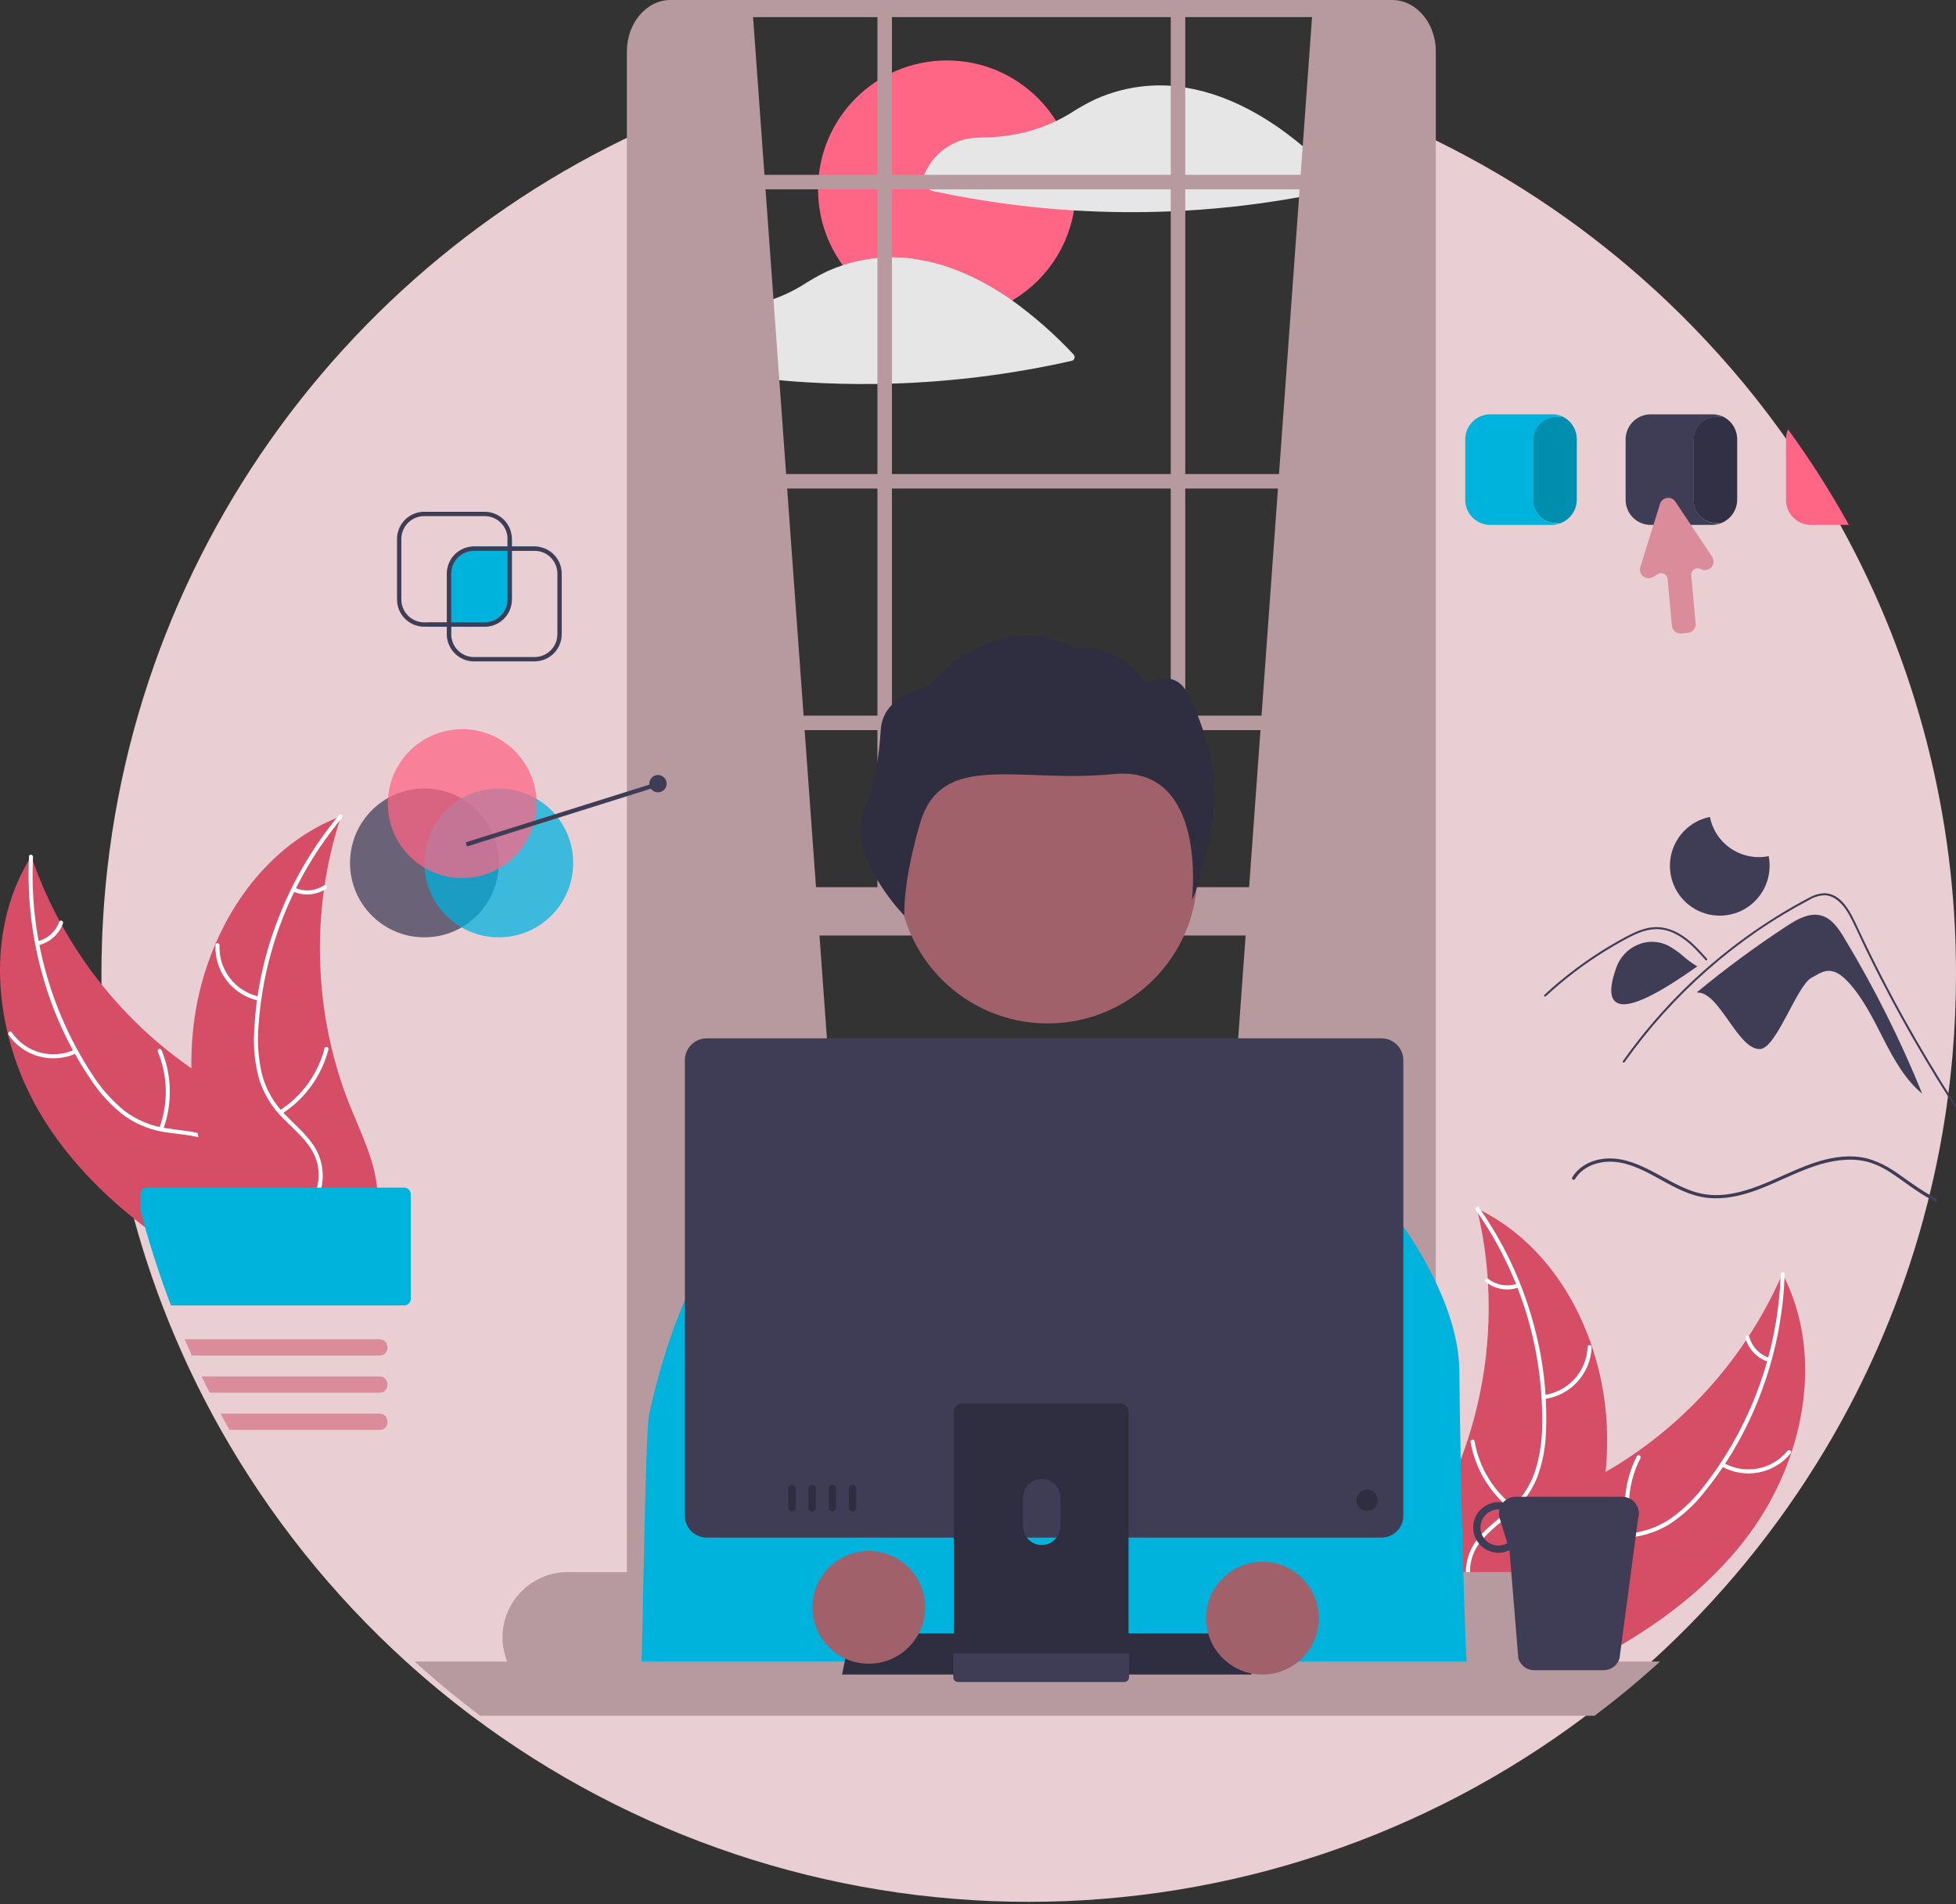 <svg width="673" height="655" viewBox="0 0 673 655" fill="none" xmlns="http://www.w3.org/2000/svg">
<rect x="0" y="0" width="673" height="655" fill="#333333" stroke="none"/>
<g clip-path="url(#clip0_81_33)">
<path d="M633.164 180.568C626.864 169.199 619.873 158.227 612.232 147.712C606.878 140.335 601.221 133.205 595.26 126.32H595.245C584.46 113.857 572.73 102.244 560.16 91.585C557.587 89.399 554.98 87.258 552.337 85.163C528.487 66.184 502.038 50.726 473.799 39.26L474.049 80.535L476.751 551.052H242.541L229.369 81.423L230.351 40.807C115.525 89.112 34.9 202.684 34.9 335.099C34.878 362.43 38.364 389.651 45.273 416.094C48.19 427.272 51.723 438.281 55.854 449.069C57.346 452.985 58.919 456.866 60.574 460.713C61.372 462.585 62.185 464.442 63.028 466.292C64.109 468.708 65.235 471.117 66.391 473.497C67.286 475.369 68.206 477.229 69.15 479.076C70.366 481.5 71.621 483.904 72.916 486.289C73.915 488.161 74.944 490.018 75.988 491.868C92.831 521.667 114.339 548.573 139.694 571.565C146.92 578.121 154.439 584.337 162.251 590.212C217.53 631.759 284.805 654.223 353.95 654.223C423.095 654.223 490.37 631.759 545.648 590.212C549.899 587.02 554.062 583.72 558.139 580.314C560.846 578.062 563.508 575.767 566.125 573.43C566.819 572.811 567.513 572.192 568.199 571.565C591.574 550.369 611.692 525.836 627.9 498.76C633.852 488.833 639.249 478.584 644.067 468.059C645.342 465.285 646.577 462.485 647.773 459.661C653.276 446.711 657.905 433.407 661.628 419.838C662.202 417.742 662.757 415.639 663.291 413.528V413.521C663.38 413.155 663.477 412.782 663.567 412.417C664.119 410.194 664.648 407.957 665.155 405.719V405.711C666.796 398.499 668.18 391.199 669.309 383.812C669.45 382.865 669.592 381.918 669.726 380.971C669.779 380.628 669.831 380.284 669.868 379.941V379.934C670.673 374.228 671.327 368.48 671.829 362.689C672.605 353.597 672.995 344.4 673 335.099C673.084 281.037 659.373 227.849 633.164 180.568Z" fill="#E9CED3"/>
<path d="M601.832 527.736C620.716 502.214 627.979 466.265 613.289 438.118C599.512 469.778 574.984 495.543 544.043 510.856C532.089 516.718 518.183 521.993 512.65 534.105C509.207 541.641 509.863 550.54 512.63 558.349C515.398 566.159 520.106 573.108 524.763 579.96L525.009 582.014C554.332 569.853 582.947 553.259 601.832 527.736Z" fill="#D64D66"/>
<path d="M612.662 438.344C611.816 464.612 602.717 489.945 586.657 510.745C583.279 515.284 579.207 519.263 574.59 522.534C569.99 525.574 564.66 527.328 559.154 527.612C554.025 527.979 548.736 527.761 543.785 529.369C541.264 530.23 538.952 531.615 537.003 533.432C535.054 535.249 533.51 537.457 532.474 539.913C529.733 545.964 529.33 552.639 529.162 559.181C528.976 566.444 528.897 573.991 525.472 580.594C525.057 581.394 526.322 581.991 526.737 581.192C532.696 569.705 528.826 556.271 532.378 544.196C534.035 538.561 537.4 533.391 543.024 531.133C547.942 529.159 553.396 529.379 558.592 529.051C563.968 528.854 569.214 527.342 573.871 524.649C578.639 521.624 582.858 517.809 586.346 513.368C594.359 503.495 600.771 492.424 605.345 480.559C610.641 467.047 613.588 452.728 614.056 438.222C614.085 437.324 612.691 437.452 612.662 438.344Z" fill="white"/>
<path d="M592.222 504.352C596.077 506.573 600.596 507.352 604.971 506.548C609.347 505.745 613.295 503.412 616.109 499.966C616.677 499.267 615.617 498.352 615.049 499.052C612.434 502.266 608.756 504.439 604.68 505.179C600.604 505.919 596.398 505.177 592.82 503.087C592.043 502.634 591.449 503.901 592.222 504.352Z" fill="white"/>
<path d="M561.779 527.768C559.338 519.005 560.29 509.644 564.443 501.552C564.855 500.75 563.59 500.153 563.179 500.953C558.872 509.382 557.902 519.126 560.461 528.239C560.706 529.107 562.022 528.631 561.779 527.768H561.779Z" fill="white"/>
<path d="M608.787 467.112C607.117 466.563 605.609 465.608 604.398 464.332C603.188 463.056 602.313 461.5 601.853 459.803C601.62 458.932 600.304 459.408 600.536 460.274C601.053 462.147 602.021 463.865 603.355 465.277C604.689 466.69 606.349 467.754 608.189 468.377C608.358 468.45 608.548 468.456 608.721 468.394C608.894 468.332 609.037 468.207 609.121 468.043C609.199 467.876 609.208 467.683 609.146 467.509C609.083 467.335 608.954 467.192 608.787 467.112Z" fill="white"/>
<path d="M508.169 415.718C508.299 416.266 508.429 416.814 508.552 417.371C510.265 424.749 511.377 432.254 511.875 439.812C511.923 440.395 511.963 440.988 511.994 441.572C513 459.793 510.616 478.043 504.962 495.393C502.706 502.295 499.928 509.016 496.653 515.497C492.129 524.446 486.511 533.79 485.245 543.428C485.101 544.432 485.02 545.444 485.002 546.459L522.485 582.154C522.611 582.192 522.729 582.239 522.855 582.278L524.287 583.772C524.479 583.449 524.671 583.111 524.864 582.788C524.976 582.602 525.08 582.407 525.192 582.221C525.264 582.094 525.336 581.966 525.409 581.856C525.433 581.814 525.457 581.771 525.473 581.738C525.545 581.627 525.601 581.517 525.665 581.415C526.746 579.526 527.816 577.625 528.874 575.714C528.883 575.706 528.883 575.706 528.882 575.689C536.91 561.106 543.79 545.725 548.118 529.788C548.248 529.309 548.387 528.821 548.5 528.325C550.411 521.131 551.731 513.792 552.446 506.382C552.825 502.324 552.998 498.249 552.965 494.173C552.859 483.641 551.098 473.192 547.745 463.208C541.059 443.305 528.084 425.764 509.589 416.418C509.115 416.18 508.65 415.948 508.169 415.718Z" fill="#D64D66"/>
<path d="M507.8 416.274C522.936 437.757 530.919 463.464 530.616 489.743C530.652 495.402 529.795 501.031 528.078 506.422C526.235 511.62 523.035 516.23 518.809 519.773C514.935 523.155 510.581 526.166 507.596 530.431C506.101 532.637 505.089 535.135 504.626 537.759C504.164 540.384 504.261 543.077 504.911 545.661C506.365 552.143 510.061 557.716 513.865 563.04C518.088 568.952 522.568 575.025 523.808 582.359C523.958 583.248 525.328 582.963 525.178 582.076C523.021 569.315 511.846 560.92 507.412 549.139C505.344 543.642 504.919 537.488 508.05 532.298C510.788 527.76 515.276 524.651 519.228 521.261C523.401 517.865 526.679 513.499 528.777 508.544C530.763 503.258 531.835 497.671 531.947 492.025C532.403 479.316 530.857 466.615 527.368 454.387C523.463 440.409 517.197 427.202 508.84 415.338C508.322 414.603 507.286 415.545 507.8 416.274Z" fill="white"/>
<path d="M531.212 481.287C535.627 480.739 539.703 478.64 542.714 475.363C545.724 472.087 547.471 467.847 547.645 463.4C547.676 462.5 546.28 462.408 546.248 463.309C546.095 467.45 544.466 471.4 541.657 474.445C538.848 477.491 535.042 479.431 530.928 479.917C530.034 480.023 530.323 481.393 531.212 481.287H531.212Z" fill="white"/>
<path d="M520.999 518.317C513.776 512.79 508.901 504.743 507.346 495.78C507.193 494.892 505.823 495.177 505.976 496.064C507.612 505.387 512.702 513.751 520.231 519.486C520.949 520.032 521.713 518.86 520.999 518.317V518.317Z" fill="white"/>
<path d="M522.022 441.577C520.358 442.145 518.579 442.291 516.845 442.001C515.11 441.712 513.475 440.995 512.086 439.917C511.375 439.362 510.612 440.536 511.318 441.087C512.858 442.271 514.665 443.06 516.581 443.384C518.496 443.708 520.462 443.558 522.306 442.948C522.485 442.905 522.64 442.795 522.741 442.642C522.842 442.488 522.881 442.302 522.849 442.121C522.811 441.939 522.702 441.781 522.547 441.679C522.393 441.577 522.204 441.541 522.022 441.577Z" fill="white"/>
<path d="M14.895 384.794C-1.854 357.821 -6.171 321.4 10.757 294.541C21.915 327.216 44.269 354.89 73.864 372.666C85.302 379.481 98.733 385.869 103.264 398.39C106.083 406.182 104.707 414.998 101.314 422.556C97.92 430.115 92.664 436.658 87.465 443.109L87.053 445.136C58.815 430.632 31.643 411.767 14.895 384.794Z" fill="#D64D66"/>
<path d="M11.363 294.817C10.072 321.066 17.083 347.055 31.4 369.092C34.398 373.891 38.133 378.187 42.468 381.823C46.806 385.227 51.976 387.408 57.441 388.138C62.524 388.922 67.813 389.134 72.616 391.14C75.06 392.203 77.251 393.77 79.046 395.74C80.841 397.709 82.2 400.036 83.033 402.568C85.273 408.822 85.133 415.508 84.769 422.041C84.365 429.295 83.83 436.824 86.707 443.683C87.056 444.514 85.746 445.007 85.398 444.177C80.392 432.243 85.34 419.169 82.781 406.844C81.588 401.093 78.654 395.667 73.232 392.96C68.491 390.592 63.036 390.368 57.884 389.619C52.542 388.985 47.436 387.052 43.014 383.989C38.507 380.586 34.612 376.441 31.496 371.732C24.312 361.24 18.821 349.684 15.226 337.487C11.045 323.589 9.272 309.078 9.983 294.582C10.028 293.685 11.407 293.925 11.363 294.817L11.363 294.817Z" fill="white"/>
<path d="M26.372 362.268C22.35 364.169 17.783 364.577 13.487 363.421C9.191 362.264 5.446 359.618 2.92 355.955C2.412 355.212 3.542 354.386 4.051 355.13C6.397 358.546 9.885 361.011 13.888 362.079C17.891 363.148 22.143 362.751 25.879 360.958C26.691 360.57 27.18 361.882 26.372 362.268Z" fill="white"/>
<path d="M54.812 388.081C57.957 379.545 57.769 370.138 54.287 361.735C53.941 360.903 55.251 360.41 55.596 361.241C59.203 369.992 59.379 379.783 56.087 388.658C55.773 389.503 54.5 388.922 54.812 388.081Z" fill="white"/>
<path d="M12.887 323.804C14.597 323.393 16.178 322.564 17.488 321.391C18.798 320.218 19.796 318.738 20.393 317.083C20.696 316.234 21.969 316.816 21.668 317.66C21 319.485 19.895 321.118 18.451 322.417C17.006 323.717 15.266 324.643 13.381 325.114C13.207 325.173 13.017 325.164 12.85 325.088C12.682 325.012 12.55 324.876 12.48 324.706C12.415 324.532 12.422 324.34 12.498 324.171C12.575 324.002 12.714 323.871 12.887 323.804Z" fill="white"/>
<path d="M117.349 280.76C117.175 281.295 117 281.831 116.833 282.376C114.526 289.59 112.808 296.98 111.697 304.472C111.602 305.05 111.515 305.637 111.436 306.217C108.952 324.296 109.846 342.679 114.071 360.432C115.759 367.495 117.982 374.419 120.72 381.144C124.502 390.432 129.342 400.202 129.821 409.911C129.882 410.923 129.881 411.939 129.817 412.951L89.558 445.481C89.429 445.509 89.308 445.547 89.178 445.575L87.63 446.947C87.465 446.61 87.301 446.257 87.135 445.92C87.038 445.725 86.951 445.523 86.854 445.328C86.792 445.195 86.731 445.063 86.668 444.947C86.647 444.903 86.627 444.858 86.613 444.824C86.55 444.708 86.504 444.593 86.448 444.487C85.524 442.516 84.612 440.535 83.712 438.544C83.705 438.534 83.705 438.534 83.707 438.518C76.891 423.331 71.282 407.441 68.264 391.205C68.173 390.717 68.075 390.219 68.002 389.716C66.682 382.39 65.963 374.968 65.852 367.525C65.804 363.449 65.963 359.373 66.327 355.314C67.288 344.825 69.893 334.554 74.045 324.875C82.326 305.582 96.683 289.153 115.877 281.342C116.368 281.143 116.851 280.95 117.349 280.76Z" fill="#D64D66"/>
<path d="M117.671 281.344C100.84 301.525 90.795 326.498 88.961 352.715C88.466 358.352 88.863 364.032 90.136 369.546C91.55 374.876 94.365 379.731 98.29 383.605C101.876 387.291 105.971 390.646 108.599 395.14C109.91 397.46 110.716 400.032 110.964 402.685C111.212 405.339 110.896 408.015 110.038 410.538C108.062 416.88 103.925 422.134 99.702 427.132C95.013 432.68 90.054 438.369 88.222 445.579C88.001 446.452 86.659 446.057 86.88 445.184C90.066 432.641 101.887 425.182 107.263 413.801C109.771 408.49 110.695 402.391 107.995 396.964C105.635 392.218 101.415 388.755 97.751 385.054C93.868 381.331 90.955 376.713 89.267 371.604C87.717 366.173 87.103 360.518 87.449 354.881C88.028 342.178 90.6 329.644 95.071 317.74C100.099 304.126 107.418 291.472 116.711 280.326C117.287 279.636 118.243 280.659 117.671 281.344V281.344Z" fill="white"/>
<path d="M89.055 344.239C84.699 343.334 80.806 340.91 78.072 337.399C75.338 333.889 73.941 329.521 74.13 325.075C74.139 324.894 74.218 324.723 74.351 324.599C74.484 324.475 74.659 324.408 74.841 324.411C75.022 324.414 75.195 324.487 75.323 324.615C75.452 324.744 75.526 324.917 75.529 325.098C75.346 329.238 76.648 333.307 79.2 336.57C81.753 339.834 85.388 342.078 89.449 342.896C90.331 343.075 89.932 344.417 89.055 344.239Z" fill="white"/>
<path d="M96.225 381.976C103.873 377.054 109.386 369.43 111.664 360.624C111.889 359.751 113.231 360.146 113.006 361.018C110.619 370.178 104.866 378.1 96.896 383.204C96.136 383.69 95.469 382.459 96.225 381.976V381.976Z" fill="white"/>
<path d="M101.44 305.407C103.053 306.109 104.814 306.398 106.566 306.251C108.318 306.103 110.006 305.522 111.478 304.561C112.232 304.065 112.898 305.297 112.149 305.789C110.518 306.844 108.653 307.483 106.717 307.65C104.782 307.818 102.835 307.509 101.046 306.75C100.872 306.693 100.725 306.571 100.637 306.41C100.549 306.248 100.526 306.06 100.572 305.882C100.625 305.704 100.746 305.555 100.909 305.466C101.071 305.377 101.262 305.356 101.44 305.407Z" fill="white"/>
<path d="M325.794 109.465C350.275 109.465 370.12 89.615 370.12 65.128C370.12 40.642 350.275 20.792 325.794 20.792C301.313 20.792 281.468 40.642 281.468 65.128C281.468 89.615 301.313 109.465 325.794 109.465Z" fill="#FF6584"/>
<path d="M461.511 62.815C457.517 58.594 453.3 54.59 448.879 50.821C440.244 43.496 430.684 37.268 420.027 33.345C416.016 31.863 411.87 30.771 407.649 30.085C407.142 30.003 406.642 29.921 406.135 29.854C406.098 29.85 406.06 29.85 406.023 29.854C405.945 29.832 405.865 29.817 405.785 29.809C404.748 29.675 403.711 29.571 402.667 29.496C397.045 29.122 391.399 29.631 385.934 31.003C382.763 31.803 379.669 32.881 376.687 34.225C373.7 35.688 370.804 37.329 368.014 39.14C366.516 40.05 364.973 40.884 363.391 41.639C358.772 43.828 353.882 45.393 348.85 46.293C345.452 46.903 342.011 47.242 338.559 47.308C335.561 47.367 332.735 47.472 329.894 48.553C326.862 49.693 324.138 51.526 321.941 53.907C319.744 56.287 318.134 59.149 317.239 62.263C317.169 62.539 317.189 62.831 317.296 63.095C317.403 63.36 317.593 63.583 317.836 63.732C318.604 64.284 319.35 64.91 320.163 65.403C320.88 65.73 321.645 65.939 322.429 66.022C323.712 66.29 324.997 66.551 326.285 66.805C331.02 67.745 335.775 68.578 340.55 69.304C350.155 70.758 359.814 71.782 369.528 72.377C369.588 72.385 369.647 72.39 369.707 72.392C380.682 73.054 391.682 73.161 402.667 72.712C404.33 72.645 405.986 72.563 407.649 72.466C414.576 72.078 421.487 71.467 428.379 70.631C434.755 69.856 441.106 68.893 447.432 67.745C451.951 66.924 456.453 66.009 460.937 65C461.155 64.936 461.352 64.816 461.51 64.653C461.668 64.49 461.782 64.289 461.839 64.069C461.897 63.849 461.897 63.618 461.84 63.399C461.782 63.179 461.669 62.978 461.511 62.815Z" fill="#E6E6E6"/>
<path d="M369.379 121.933C362.962 115.067 355.892 108.841 348.268 103.346C345.74 101.57 343.138 99.9 340.461 98.371C337.179 96.475 333.77 94.808 330.259 93.381C329.476 93.06 328.686 92.754 327.896 92.463C323.405 90.799 318.747 89.629 314.003 88.972C313.966 88.965 313.929 88.972 313.891 88.965C313.817 88.95 313.735 88.935 313.66 88.92C311.361 88.622 309.044 88.48 306.725 88.495C305.062 88.495 303.392 88.585 301.736 88.749C299.062 89.012 296.41 89.471 293.802 90.121C292.512 90.442 291.229 90.815 289.969 91.24C288.131 91.845 286.326 92.547 284.563 93.343C284.533 93.358 284.51 93.366 284.481 93.381C281.52 94.829 278.651 96.458 275.89 98.259C275.83 98.296 275.763 98.333 275.704 98.371C272.568 100.247 269.25 101.801 265.801 103.01C262.84 104.045 259.803 104.849 256.718 105.412C253.32 106.023 249.879 106.36 246.427 106.419C243.429 106.478 240.603 106.583 237.77 107.672C234.737 108.811 232.012 110.644 229.813 113.024C227.615 115.405 226.003 118.267 225.108 121.381C225.038 121.657 225.059 121.949 225.166 122.213C225.273 122.477 225.462 122.7 225.704 122.85C226.472 123.402 227.225 124.021 228.031 124.514C228.747 124.844 229.513 125.053 230.298 125.133C231.58 125.401 232.863 125.67 234.153 125.923C238.888 126.863 243.646 127.694 248.426 128.415C254.981 129.407 261.563 130.2 268.172 130.794C271.304 131.085 274.438 131.323 277.575 131.51C285.622 131.995 293.675 132.184 301.736 132.077C303.399 132.054 305.062 132.017 306.725 131.965C316.598 131.674 326.441 130.933 336.255 129.742C347.193 128.418 358.057 126.539 368.805 124.111C369.022 124.047 369.22 123.928 369.378 123.766C369.536 123.604 369.649 123.403 369.707 123.184C369.764 122.965 369.765 122.735 369.707 122.515C369.65 122.296 369.537 122.096 369.379 121.933Z" fill="#E6E6E6"/>
<path d="M258.893 2.944L297.943 542.705L219.842 549.639V9.811C229.149 2.54 242.508 1.402 258.893 2.944Z" fill="#B69A9F"/>
<path d="M451.651 2.944L412.601 542.705L490.702 549.639V9.811C481.395 2.54 468.036 1.402 451.651 2.944Z" fill="#B69A9F"/>
<path d="M492.539 10.046C490.116 4.103 484.963 0 479.005 0H230.707C222.422 0 215.689 7.951 215.689 17.733V554.212C215.616 559.175 217.472 563.973 220.864 567.596C222.639 569.46 224.886 570.808 227.366 571.496C228.454 571.797 229.578 571.948 230.707 571.945H479.005C480.134 571.948 481.258 571.797 482.345 571.496C489.027 569.7 494.023 562.639 494.023 554.212V17.733C494.03 15.099 493.526 12.489 492.539 10.046ZM489.042 554.212C489.042 560.745 484.538 566.064 479.005 566.064H230.707C226.121 566.064 222.236 562.41 221.05 557.435C220.797 556.379 220.669 555.298 220.67 554.212V17.733C220.67 11.2 225.174 5.891 230.707 5.891H479.005C480.023 5.89 481.033 6.072 481.988 6.428C486.067 7.925 489.042 12.424 489.042 17.733V554.212Z" fill="#B69A9F"/>
<path d="M491.533 163.071H218.181V168.057H491.533V163.071Z" fill="#B69A9F"/>
<path d="M491.533 60.14H218.181V65.126H491.533V60.14Z" fill="#B69A9F"/>
<path d="M491.533 246.176H218.181V251.162H491.533V246.176Z" fill="#B69A9F"/>
<path d="M306.886 2.238H301.901V316.815H306.886V2.238Z" fill="#B69A9F"/>
<path d="M407.812 2.238H402.827V316.815H407.812V2.238Z" fill="#B69A9F"/>
<path d="M522.688 540.783H195.331C189.384 540.79 183.683 543.156 179.478 547.362C175.273 551.568 172.907 557.27 172.9 563.219C172.897 566.079 173.447 568.913 174.518 571.565C176.184 575.725 179.056 579.291 182.765 581.803C186.475 584.316 190.851 585.66 195.331 585.662H522.688C526.604 585.661 530.451 584.634 533.847 582.684C537.244 580.735 540.07 577.93 542.047 574.548C542.609 573.593 543.098 572.595 543.508 571.565C544.58 568.913 545.129 566.079 545.126 563.219C545.118 557.27 542.751 551.567 538.544 547.361C534.338 543.155 528.636 540.789 522.688 540.783Z" fill="#B69A9F"/>
<path d="M491.533 305.181H219.842V321.801H491.533V305.181Z" fill="#B69A9F"/>
<path d="M353.195 300.194H358.18C360.604 300.194 362.929 301.157 364.643 302.872C366.356 304.586 367.319 306.911 367.319 309.336H344.055C344.055 308.135 344.292 306.946 344.751 305.837C345.21 304.728 345.884 303.721 346.732 302.872C347.581 302.023 348.588 301.35 349.697 300.89C350.806 300.431 351.995 300.194 353.195 300.194Z" fill="#CCCCCC"/>
<path d="M360.48 352.056C388.917 352.056 411.97 328.998 411.97 300.554C411.97 272.111 388.917 249.053 360.48 249.053C332.044 249.053 308.991 272.111 308.991 300.554C308.991 328.998 332.044 352.056 360.48 352.056Z" fill="#A0616A"/>
<path d="M303.042 251.01C303.432 245.096 307.342 239.044 319.765 235.881C319.765 235.881 341.086 208.611 370.059 222.912C370.059 222.912 384.104 220.495 394.519 235.071C394.519 235.071 404.846 228.98 409.202 239.777C409.202 239.777 421.313 261.801 416.854 284.266C412.396 306.73 410.113 309.533 410.113 309.533C410.113 309.533 415.797 263.066 383.063 266.288C350.329 269.51 323.975 257.996 316.562 283.206C310.407 304.139 311.182 315.011 311.182 315.011C311.182 315.011 290.598 294.128 297.597 277.685C301.177 269.274 302.442 260.131 303.042 251.01Z" fill="#2F2E41"/>
<path d="M220.461 582.007H505.262C503.359 560.278 502.115 477.215 502.115 471.748C502.115 447.636 482.389 421.322 482.389 421.322L475.328 417.418L416.365 399.018L401.105 379.192C399.508 377.11 397.449 375.427 395.091 374.275C392.733 373.124 390.14 372.535 387.516 372.555L339.313 372.917C335.071 372.949 330.995 374.565 327.882 377.448L298.033 405.144L254.255 426.055L254.18 425.98L253.723 426.321L247.226 431.001L243.047 434.021C243.047 434.021 232.083 447.178 223.321 486.638C222.003 492.573 221.078 569.403 220.461 582.007Z" fill="#00B3DD"/>
<path d="M571.181 571.565C570.495 572.192 569.802 572.811 569.108 573.43C566.483 575.764 563.821 578.059 561.122 580.314C557.043 583.715 552.879 587.015 548.631 590.212H165.234C157.427 584.349 149.908 578.134 142.677 571.565H571.181Z" fill="#B69A9F"/>
<path d="M430.646 576.04H289.708L292.69 561.869H427.663L430.646 576.04Z" fill="#2F2E41"/>
<path d="M558.154 514.878H521.48C520.652 514.876 519.834 515.055 519.083 515.403C518.332 515.751 517.666 516.259 517.133 516.892C516.622 516.793 516.102 516.743 515.582 516.743C514.439 516.742 513.307 516.966 512.25 517.403C511.194 517.84 510.234 518.48 509.425 519.288C508.617 520.096 507.975 521.056 507.537 522.112C507.1 523.168 506.874 524.3 506.874 525.444C506.874 526.587 507.1 527.719 507.537 528.775C507.975 529.831 508.617 530.791 509.425 531.599C510.234 532.407 511.194 533.048 512.25 533.484C513.307 533.921 514.439 534.145 515.582 534.144C516.895 534.144 518.191 533.843 519.37 533.264L519.981 540.783L522.412 570.498C522.528 570.869 522.683 571.227 522.875 571.565C523.366 572.467 524.091 573.221 524.975 573.746C525.858 574.271 526.866 574.548 527.893 574.548H551.741C552.769 574.547 553.778 574.27 554.662 573.745C555.546 573.22 556.273 572.467 556.767 571.565C556.953 571.225 557.106 570.868 557.222 570.498L563.635 522.3C563.899 521.442 563.958 520.534 563.807 519.649C563.656 518.765 563.299 517.928 562.766 517.206C562.233 516.484 561.538 515.897 560.737 515.493C559.936 515.089 559.051 514.878 558.154 514.878ZM515.582 531.661C513.934 531.659 512.355 531.003 511.191 529.837C510.027 528.671 509.373 527.091 509.373 525.444C509.373 523.796 510.027 522.216 511.191 521.05C512.355 519.884 513.934 519.229 515.582 519.227C515.693 519.227 515.798 519.257 515.91 519.264C515.664 520.265 515.695 521.315 515.999 522.3L518.624 530.833C517.7 531.37 516.651 531.655 515.582 531.661Z" fill="#3F3D56"/>
<path d="M475.321 357.177H243.168C241.173 357.18 239.261 357.974 237.851 359.385C236.441 360.796 235.647 362.708 235.644 364.703V521.397C235.646 523.393 236.439 525.306 237.85 526.717C239.26 528.128 241.173 528.921 243.168 528.923H475.321C477.316 528.921 479.229 528.128 480.639 526.717C482.05 525.306 482.843 523.393 482.845 521.397V364.703C482.842 362.708 482.048 360.796 480.638 359.385C479.228 357.974 477.316 357.18 475.321 357.177Z" fill="#3F3D56"/>
<path d="M385.389 482.731H331.079C330.311 482.732 329.574 483.038 329.032 483.582C328.489 484.127 328.185 484.864 328.186 485.632V571.446H388.29V485.632C388.29 485.251 388.215 484.874 388.069 484.522C387.924 484.17 387.71 483.85 387.44 483.58C387.171 483.311 386.851 483.097 386.499 482.951C386.147 482.806 385.77 482.731 385.389 482.731ZM358.417 531.489C356.718 531.481 355.092 530.803 353.891 529.601C352.69 528.4 352.012 526.773 352.004 525.074V515.177C352.006 513.477 352.682 511.847 353.885 510.646C355.087 509.444 356.717 508.769 358.417 508.769C360.116 508.769 361.746 509.444 362.949 510.646C364.151 511.847 364.828 513.477 364.83 515.177V525.074C364.822 526.773 364.144 528.4 362.943 529.601C361.742 530.803 360.115 531.481 358.417 531.489Z" fill="#2F2E41"/>
<path d="M327.999 568.701V576.98C328 577.409 328.171 577.82 328.474 578.124C328.778 578.427 329.189 578.598 329.618 578.599H386.858C387.286 578.597 387.697 578.425 388 578.122C388.303 577.819 388.474 577.409 388.476 576.98V568.701H327.999Z" fill="#3F3D56"/>
<path d="M470.384 519.759C472.408 519.759 474.049 518.118 474.049 516.093C474.049 514.069 472.408 512.427 470.384 512.427C468.36 512.427 466.719 514.069 466.719 516.093C466.719 518.118 468.36 519.759 470.384 519.759Z" fill="#2F2E41"/>
<path d="M272.474 510.776C272.306 510.776 272.139 510.809 271.983 510.874C271.828 510.938 271.686 511.032 271.567 511.152C271.448 511.271 271.354 511.412 271.289 511.568C271.225 511.723 271.191 511.89 271.191 512.059V518.66C271.192 519 271.328 519.325 271.568 519.565C271.809 519.805 272.135 519.939 272.474 519.939C272.814 519.939 273.139 519.805 273.38 519.565C273.62 519.325 273.756 519 273.757 518.66V512.059C273.757 511.89 273.724 511.723 273.659 511.568C273.595 511.412 273.5 511.271 273.381 511.152C273.262 511.032 273.121 510.938 272.965 510.873C272.809 510.809 272.643 510.776 272.474 510.776Z" fill="#2F2E41"/>
<path d="M279.439 510.776C279.271 510.776 279.104 510.809 278.948 510.874C278.793 510.938 278.651 511.032 278.532 511.152C278.413 511.271 278.319 511.412 278.254 511.568C278.19 511.723 278.156 511.89 278.156 512.059V518.66C278.156 519 278.292 519.326 278.532 519.567C278.773 519.808 279.099 519.943 279.439 519.943C279.779 519.943 280.106 519.808 280.346 519.567C280.587 519.326 280.722 519 280.722 518.66V512.059C280.722 511.89 280.689 511.723 280.624 511.568C280.56 511.412 280.465 511.271 280.346 511.152C280.227 511.032 280.086 510.938 279.93 510.874C279.774 510.809 279.608 510.776 279.439 510.776Z" fill="#2F2E41"/>
<path d="M286.404 510.776C286.236 510.776 286.069 510.809 285.913 510.874C285.757 510.938 285.616 511.032 285.497 511.152C285.378 511.271 285.283 511.412 285.219 511.568C285.154 511.723 285.121 511.89 285.121 512.059V518.66C285.122 519 285.258 519.325 285.498 519.565C285.739 519.805 286.064 519.939 286.404 519.939C286.744 519.939 287.069 519.805 287.31 519.565C287.55 519.325 287.686 519 287.687 518.66V512.059C287.687 511.89 287.653 511.723 287.589 511.568C287.524 511.412 287.43 511.271 287.311 511.152C287.192 511.032 287.05 510.938 286.895 510.873C286.739 510.809 286.572 510.776 286.404 510.776Z" fill="#2F2E41"/>
<path d="M293.369 510.776C293.2 510.776 293.034 510.809 292.878 510.874C292.722 510.938 292.581 511.032 292.462 511.152C292.343 511.271 292.248 511.412 292.184 511.568C292.119 511.723 292.086 511.89 292.086 512.059V518.66C292.087 519 292.223 519.325 292.463 519.565C292.704 519.805 293.029 519.939 293.369 519.939C293.708 519.939 294.034 519.805 294.275 519.565C294.515 519.325 294.651 519 294.651 518.66V512.059C294.651 511.89 294.618 511.723 294.554 511.568C294.489 511.412 294.395 511.271 294.276 511.152C294.157 511.032 294.015 510.938 293.86 510.874C293.704 510.809 293.537 510.776 293.369 510.776Z" fill="#2F2E41"/>
<path d="M298.926 572.311C309.634 572.311 318.314 563.628 318.314 552.918C318.314 542.208 309.634 533.525 298.926 533.525C288.218 533.525 279.538 542.208 279.538 552.918C279.538 563.628 288.218 572.311 298.926 572.311Z" fill="#A0616A"/>
<path d="M434.374 576.04C445.082 576.04 453.763 567.358 453.763 556.647C453.763 545.937 445.082 537.255 434.374 537.255C423.666 537.255 414.986 545.937 414.986 556.647C414.986 567.358 423.666 576.04 434.374 576.04Z" fill="#A0616A"/>
<path d="M634.497 322.57C632.581 319.4 630.311 316.016 626.755 314.981C622.638 313.783 618.408 316.164 614.82 318.513C604.091 325.54 593.759 333.154 583.87 341.322L583.881 341.445C591.58 340.914 597.969 361.389 605.667 360.858C611.229 360.475 618.292 339.032 623.207 336.4C625.073 335.401 626.891 334.067 629.004 333.974C631.63 333.859 633.92 335.693 635.719 337.61C646.363 348.947 649.443 366.284 661.385 376.244C653.855 357.67 644.864 339.722 634.497 322.57Z" fill="#3F3D56"/>
<path d="M654.984 350.106C660.599 360.25 666.555 370.193 672.851 379.934V379.941C672.814 380.284 672.761 380.628 672.709 380.971C671.949 379.807 671.195 378.638 670.45 377.465C664.797 368.597 659.426 359.559 654.335 350.352C651.919 345.974 649.562 341.561 647.266 337.113C645.491 333.667 643.753 330.201 642.053 326.715C641.568 325.716 641.099 324.717 640.629 323.71C639.525 321.353 638.437 318.981 637.273 316.654C635.946 313.998 634.328 311.224 631.889 309.441C630.78 308.595 629.453 308.083 628.064 307.964C626.106 307.976 624.19 308.525 622.523 309.553C609.909 316.185 598.134 324.306 587.453 333.742C576.758 343.14 567.198 353.756 558.967 365.374C558.713 365.732 558.117 365.389 558.37 365.024C559.377 363.607 560.391 362.212 561.435 360.824C574.374 343.614 590.238 328.815 608.303 317.101C611.338 315.132 614.432 313.255 617.587 311.47C619.175 310.567 620.771 309.68 622.396 308.844C623.952 307.932 625.698 307.391 627.497 307.263C633.686 307.166 636.893 314.177 639.093 318.891C639.779 320.375 640.477 321.857 641.188 323.337C643.865 328.931 646.647 334.48 649.533 339.985C651.307 343.378 653.124 346.752 654.984 350.106Z" fill="#3F3D56"/>
<path d="M586.844 330.279C586.484 329.878 586.127 329.477 585.765 329.076C582.912 325.92 579.85 322.8 575.932 320.99C574.063 320.1 572.024 319.627 569.954 319.604C567.819 319.663 565.714 320.122 563.748 320.958C562.814 321.331 561.9 321.755 561 322.206C559.972 322.724 558.962 323.276 557.956 323.833C556.069 324.877 554.207 325.968 552.369 327.104C548.711 329.365 545.168 331.798 541.74 334.404C539.963 335.756 538.222 337.151 536.519 338.591C534.934 339.929 533.381 341.303 531.86 342.712C531.535 343.012 531.05 342.527 531.375 342.227C531.776 341.853 532.181 341.482 532.586 341.116C533.732 340.08 534.895 339.065 536.077 338.069C538.232 336.25 540.442 334.502 542.709 332.824C546.233 330.212 549.879 327.778 553.646 325.521C555.529 324.394 557.437 323.314 559.372 322.282C559.956 321.97 560.547 321.666 561.144 321.377C562.501 320.693 563.91 320.119 565.358 319.661C567.41 318.998 569.581 318.784 571.722 319.036C573.79 319.337 575.783 320.026 577.594 321.068C581.442 323.219 584.426 326.545 587.33 329.791C587.623 330.121 587.139 330.609 586.844 330.279Z" fill="#3F3D56"/>
<path d="M558.69 345.466C557.712 345.514 556.746 345.237 555.942 344.678C553.812 343.065 553.868 339.19 556.112 332.831C556.723 331.108 557.68 329.529 558.925 328.19C560.17 326.852 561.676 325.783 563.35 325.05C564.918 324.349 566.615 323.981 568.333 323.971C570.051 323.961 571.752 324.308 573.329 324.991C573.604 325.11 573.875 325.238 574.143 325.376C575.968 326.398 577.678 327.612 579.246 328.997C580.578 330.153 581.999 331.203 583.496 332.137L583.995 332.43L583.522 332.763C571.442 341.27 563.252 345.466 558.69 345.466Z" fill="#3F3D56"/>
<path d="M605.141 294.844C601.169 294.843 597.32 293.464 594.251 290.941C591.182 288.419 589.084 284.909 588.314 281.011C584.993 281.684 581.945 283.326 579.556 285.729C577.166 288.133 575.542 291.19 574.888 294.516C574.235 297.841 574.58 301.286 575.882 304.416C577.184 307.545 579.383 310.219 582.202 312.099C585.022 313.98 588.335 314.983 591.723 314.981C595.112 314.98 598.424 313.975 601.242 312.093C604.06 310.211 606.258 307.536 607.558 304.406C608.857 301.275 609.201 297.83 608.545 294.505C607.424 294.731 606.284 294.844 605.141 294.844Z" fill="#3F3D56"/>
<path opacity="0.74" d="M146.027 322.441C160.162 322.441 171.621 310.98 171.621 296.841C171.621 282.702 160.162 271.241 146.027 271.241C131.891 271.241 120.432 282.702 120.432 296.841C120.432 310.98 131.891 322.441 146.027 322.441Z" fill="#3F3D56"/>
<path opacity="0.74" d="M171.621 322.441C185.757 322.441 197.216 310.98 197.216 296.841C197.216 282.702 185.757 271.241 171.621 271.241C157.486 271.241 146.027 282.702 146.027 296.841C146.027 310.98 157.486 322.441 171.621 322.441Z" fill="#00B3DD"/>
<path opacity="0.74" d="M159.041 302.038C173.176 302.038 184.635 290.576 184.635 276.438C184.635 262.299 173.176 250.837 159.041 250.837C144.905 250.837 133.446 262.299 133.446 276.438C133.446 290.576 144.905 302.038 159.041 302.038Z" fill="#FF6584"/>
<path d="M225.967 269.102L160.225 289.76L160.672 291.183L226.414 270.525L225.967 269.102Z" fill="#3F3D56"/>
<path d="M226.386 272.558C228.033 272.558 229.369 271.222 229.369 269.575C229.369 267.927 228.033 266.591 226.386 266.591C224.738 266.591 223.403 267.927 223.403 269.575C223.403 271.222 224.738 272.558 226.386 272.558Z" fill="#3F3D56"/>
<path d="M653.179 403.824C657.549 406.905 661.747 410.045 666.55 412.417C666.46 412.782 666.363 413.155 666.274 413.521C665.685 413.245 665.11 412.954 664.536 412.656C659.667 410.105 655.476 406.636 650.905 403.623C648.639 402.056 646.163 400.816 643.552 399.938C640.83 399.12 637.985 398.787 635.148 398.954C623.314 399.535 613.172 406.599 602.173 410.157C596.789 411.902 591.062 412.834 585.447 411.738C579.832 410.642 574.843 407.658 569.884 404.958C564.992 402.288 559.66 399.603 553.948 399.603C549.295 399.61 544.403 401.475 541.912 405.592C541.835 405.715 541.713 405.803 541.572 405.837C541.43 405.872 541.281 405.85 541.156 405.776C541.031 405.702 540.94 405.582 540.901 405.442C540.863 405.302 540.88 405.152 540.95 405.025C541.508 404.087 542.193 403.231 542.986 402.482C546.238 399.401 551.017 398.185 555.41 398.543C561.092 399.006 566.275 401.691 571.189 404.391C576.401 407.255 581.741 410.336 587.766 410.962C593.717 411.589 599.608 410.03 605.126 407.934C615.812 403.869 626.356 397.096 638.243 397.85C643.85 398.208 648.653 400.639 653.179 403.824Z" fill="#3F3D56"/>
<path d="M185.443 188.109V189.623C184.942 189.524 184.432 189.474 183.922 189.474H176.122V206.226C176.12 208.706 175.134 211.085 173.381 212.838C171.628 214.592 169.25 215.578 166.77 215.579H155.242V218.16C155.242 219.195 155.447 220.219 155.846 221.174H154.25C153.916 220.204 153.748 219.186 153.75 218.16V215.579H147.412V214.088H153.75V197.335C153.752 194.855 154.737 192.477 156.491 190.723C158.244 188.969 160.622 187.983 163.102 187.982H174.63V185.371H176.122V187.982H183.922C184.431 187.982 184.94 188.025 185.443 188.109Z" fill="#00B3DD"/>
<path d="M166.77 176.048H145.95C143.471 176.049 141.093 177.035 139.34 178.789C137.586 180.543 136.601 182.921 136.599 185.401V206.226C136.601 208.706 137.586 211.085 139.34 212.838C141.093 214.592 143.471 215.578 145.95 215.58H166.77C169.25 215.578 171.628 214.592 173.381 212.838C175.134 211.085 176.12 208.706 176.122 206.226V185.371C176.113 182.896 175.124 180.525 173.371 178.778C171.618 177.031 169.245 176.049 166.77 176.048ZM174.63 206.226C174.627 208.31 173.798 210.308 172.325 211.782C170.852 213.256 168.854 214.085 166.77 214.088H145.95C143.867 214.085 141.869 213.256 140.396 211.782C138.922 210.308 138.093 208.31 138.091 206.226V185.401C138.093 183.317 138.922 181.319 140.396 179.845C141.869 178.372 143.867 177.542 145.95 177.54H166.77C168.849 177.542 170.842 178.367 172.315 179.834C173.787 181.302 174.62 183.292 174.63 185.371V206.226Z" fill="#3F3D56"/>
<path d="M153.75 214.088V215.58H155.242V214.088H153.75ZM153.75 214.088V215.58H155.242V214.088H153.75ZM185.443 188.109C184.94 188.025 184.431 187.983 183.922 187.982H163.102C160.622 187.983 158.244 188.969 156.491 190.723C154.738 192.477 153.752 194.855 153.75 197.335V218.16C153.748 219.186 153.917 220.204 154.25 221.174C154.879 223.022 156.071 224.627 157.659 225.764C159.246 226.901 161.149 227.513 163.102 227.514H183.922C186.401 227.512 188.779 226.526 190.532 224.772C192.286 223.019 193.271 220.64 193.273 218.16V197.335C193.272 195.119 192.485 192.975 191.051 191.285C189.617 189.595 187.629 188.469 185.443 188.109ZM191.781 218.16C191.779 220.244 190.95 222.242 189.476 223.716C188.003 225.19 186.005 226.019 183.922 226.022H163.102C161.018 226.019 159.02 225.19 157.547 223.716C156.074 222.242 155.245 220.244 155.242 218.16V197.335C155.245 195.251 156.074 193.253 157.547 191.779C159.02 190.306 161.018 189.477 163.102 189.474H183.922C186.006 189.475 188.005 190.303 189.478 191.777C190.952 193.251 191.781 195.251 191.781 197.335V218.16ZM153.75 214.088V215.579H155.242V214.088H153.75Z" fill="#3F3D56"/>
<path d="M139.023 408.531H50.582C49.966 408.531 49.376 408.775 48.94 409.21C48.504 409.645 48.258 410.235 48.255 410.85V416.094C51.173 427.272 54.706 438.281 58.837 449.069H139.023C139.327 449.07 139.629 449.01 139.911 448.893C140.192 448.777 140.448 448.606 140.663 448.391C140.879 448.175 141.049 447.919 141.166 447.638C141.282 447.356 141.342 447.054 141.342 446.75V410.85C141.341 410.235 141.097 409.646 140.662 409.211C140.227 408.776 139.638 408.531 139.023 408.531Z" fill="#00B3DD"/>
<path d="M130.596 460.713H63.557C64.355 462.585 65.168 464.442 66.011 466.292H130.596C134.235 466.344 134.198 460.66 130.596 460.713Z" fill="#DA8C9A"/>
<path d="M130.596 473.497H69.374C70.269 475.369 71.188 477.229 72.133 479.076H130.596C134.235 479.128 134.198 473.452 130.596 473.497Z" fill="#DA8C9A"/>
<path d="M130.596 486.289H75.899C76.898 488.161 77.927 490.018 78.971 491.868H130.596C134.235 491.92 134.198 486.236 130.596 486.289Z" fill="#DA8C9A"/>
<path d="M589.094 142.465H588.67C589.992 142.466 591.297 142.774 592.48 143.366H590.546C588.462 143.368 586.464 144.197 584.991 145.671C583.518 147.145 582.689 149.143 582.686 151.227V172.053C582.689 174.137 583.518 176.135 584.991 177.609C586.464 179.083 588.462 179.912 590.546 179.914H591.779C590.788 180.303 589.734 180.503 588.67 180.504H589.094C591.376 180.502 593.563 179.594 595.176 177.98C596.79 176.367 597.697 174.179 597.7 171.897V151.072C597.697 148.79 596.79 146.602 595.176 144.988C593.563 143.375 591.376 142.467 589.094 142.465Z" fill="#3F3D56"/>
<path opacity="0.21" d="M589.094 142.465H588.67C589.992 142.466 591.297 142.774 592.48 143.366H590.546C588.462 143.368 586.464 144.197 584.991 145.671C583.518 147.145 582.689 149.143 582.686 151.227V172.053C582.689 174.137 583.518 176.135 584.991 177.609C586.464 179.083 588.462 179.912 590.546 179.914H591.779C590.788 180.303 589.734 180.503 588.67 180.504H589.094C591.376 180.502 593.563 179.594 595.176 177.98C596.79 176.367 597.697 174.179 597.7 171.897V151.072C597.697 148.79 596.79 146.602 595.176 144.988C593.563 143.375 591.376 142.467 589.094 142.465Z" fill="black"/>
<path d="M533.912 142.465H533.487C534.81 142.466 536.114 142.774 537.297 143.366H535.364C533.28 143.368 531.282 144.197 529.809 145.671C528.335 147.145 527.507 149.143 527.504 151.227V172.053C527.507 174.137 528.335 176.135 529.809 177.609C531.282 179.083 533.28 179.912 535.364 179.914H536.596C535.606 180.303 534.551 180.503 533.487 180.504H533.912C536.194 180.502 538.381 179.594 539.994 177.98C541.607 176.367 542.515 174.179 542.517 171.897V151.072C542.515 148.79 541.607 146.602 539.994 144.988C538.381 143.375 536.194 142.467 533.912 142.465Z" fill="#00B3DD"/>
<path opacity="0.21" d="M533.912 142.465H533.487C534.81 142.466 536.114 142.774 537.297 143.366H535.364C533.28 143.368 531.282 144.197 529.809 145.671C528.335 147.145 527.507 149.143 527.504 151.227V172.053C527.507 174.137 528.335 176.135 529.809 177.609C531.282 179.083 533.28 179.912 535.364 179.914H536.596C535.606 180.303 534.551 180.503 533.487 180.504H533.912C536.194 180.502 538.381 179.594 539.994 177.98C541.607 176.367 542.515 174.179 542.517 171.897V151.072C542.515 148.79 541.607 146.602 539.994 144.988C538.381 143.375 536.194 142.467 533.912 142.465Z" fill="black"/>
<path d="M535.447 179.979C533.363 179.976 531.365 179.147 529.892 177.674C528.419 176.2 527.59 174.202 527.587 172.118V151.292C527.59 149.208 528.419 147.21 529.892 145.736C531.365 144.262 533.363 143.433 535.447 143.431H537.381C536.198 142.839 534.893 142.531 533.571 142.529H512.75C510.468 142.532 508.281 143.44 506.668 145.053C505.055 146.667 504.147 148.855 504.145 151.136V171.962C504.147 174.244 505.055 176.432 506.668 178.045C508.281 179.659 510.468 180.567 512.75 180.569H533.571C534.635 180.568 535.689 180.367 536.68 179.979L535.447 179.979Z" fill="#00B3DD"/>
<path d="M590.629 179.979C588.545 179.976 586.548 179.147 585.074 177.674C583.601 176.2 582.772 174.202 582.77 172.118V151.292C582.772 149.208 583.601 147.21 585.074 145.736C586.548 144.262 588.545 143.433 590.629 143.431H592.563C591.38 142.839 590.075 142.531 588.753 142.529H567.932C565.651 142.532 563.463 143.44 561.85 145.053C560.237 146.667 559.33 148.855 559.327 151.136V171.962C559.33 174.244 560.237 176.432 561.85 178.045C563.463 179.659 565.651 180.567 567.932 180.569H588.753C589.817 180.568 590.871 180.367 591.862 179.979L590.629 179.979Z" fill="#3F3D56"/>
<path d="M615.215 147.712C622.856 158.227 629.847 169.199 636.147 180.568H623.112C620.831 180.565 618.644 179.657 617.031 178.043C615.418 176.43 614.51 174.242 614.507 171.961V151.136C614.506 149.958 614.747 148.793 615.215 147.712Z" fill="#FF6584"/>
<path d="M589.078 191.495L581.785 180.568L576.454 172.58C576.142 172.113 575.706 171.744 575.193 171.516C574.681 171.287 574.115 171.209 573.56 171.289C573.005 171.37 572.484 171.606 572.058 171.97C571.632 172.334 571.318 172.812 571.152 173.348L568.907 180.568L564.388 195.075C564.21 195.653 564.212 196.272 564.394 196.849C564.576 197.426 564.93 197.933 565.408 198.303C565.886 198.674 566.466 198.89 567.07 198.922C567.674 198.954 568.273 198.801 568.788 198.484L570.391 197.492C570.714 197.293 571.082 197.18 571.461 197.163C571.839 197.146 572.216 197.226 572.555 197.396C572.894 197.565 573.184 197.819 573.398 198.132C573.612 198.445 573.742 198.807 573.776 199.185L575.245 215.221C575.314 215.958 575.655 216.643 576.201 217.142C576.747 217.641 577.459 217.919 578.198 217.922C578.288 217.922 578.377 217.914 578.474 217.907L580.726 217.705C581.115 217.67 581.493 217.558 581.838 217.377C582.183 217.195 582.489 216.948 582.739 216.648C582.988 216.348 583.176 216.001 583.291 215.629C583.406 215.256 583.447 214.864 583.411 214.476L581.897 197.917C581.861 197.528 581.928 197.137 582.092 196.782C582.255 196.427 582.51 196.122 582.829 195.896C583.148 195.671 583.52 195.534 583.909 195.498C584.298 195.463 584.69 195.53 585.044 195.694L585.372 195.843C585.96 196.114 586.619 196.185 587.251 196.046C587.883 195.907 588.452 195.565 588.871 195.073C589.291 194.581 589.538 193.965 589.576 193.319C589.613 192.673 589.438 192.032 589.078 191.495Z" fill="#DA8C9A"/>
</g>
<defs>
<clipPath id="clip0_81_33">
<rect width="673" height="654.223" fill="white"/>
</clipPath>
</defs>
</svg>
